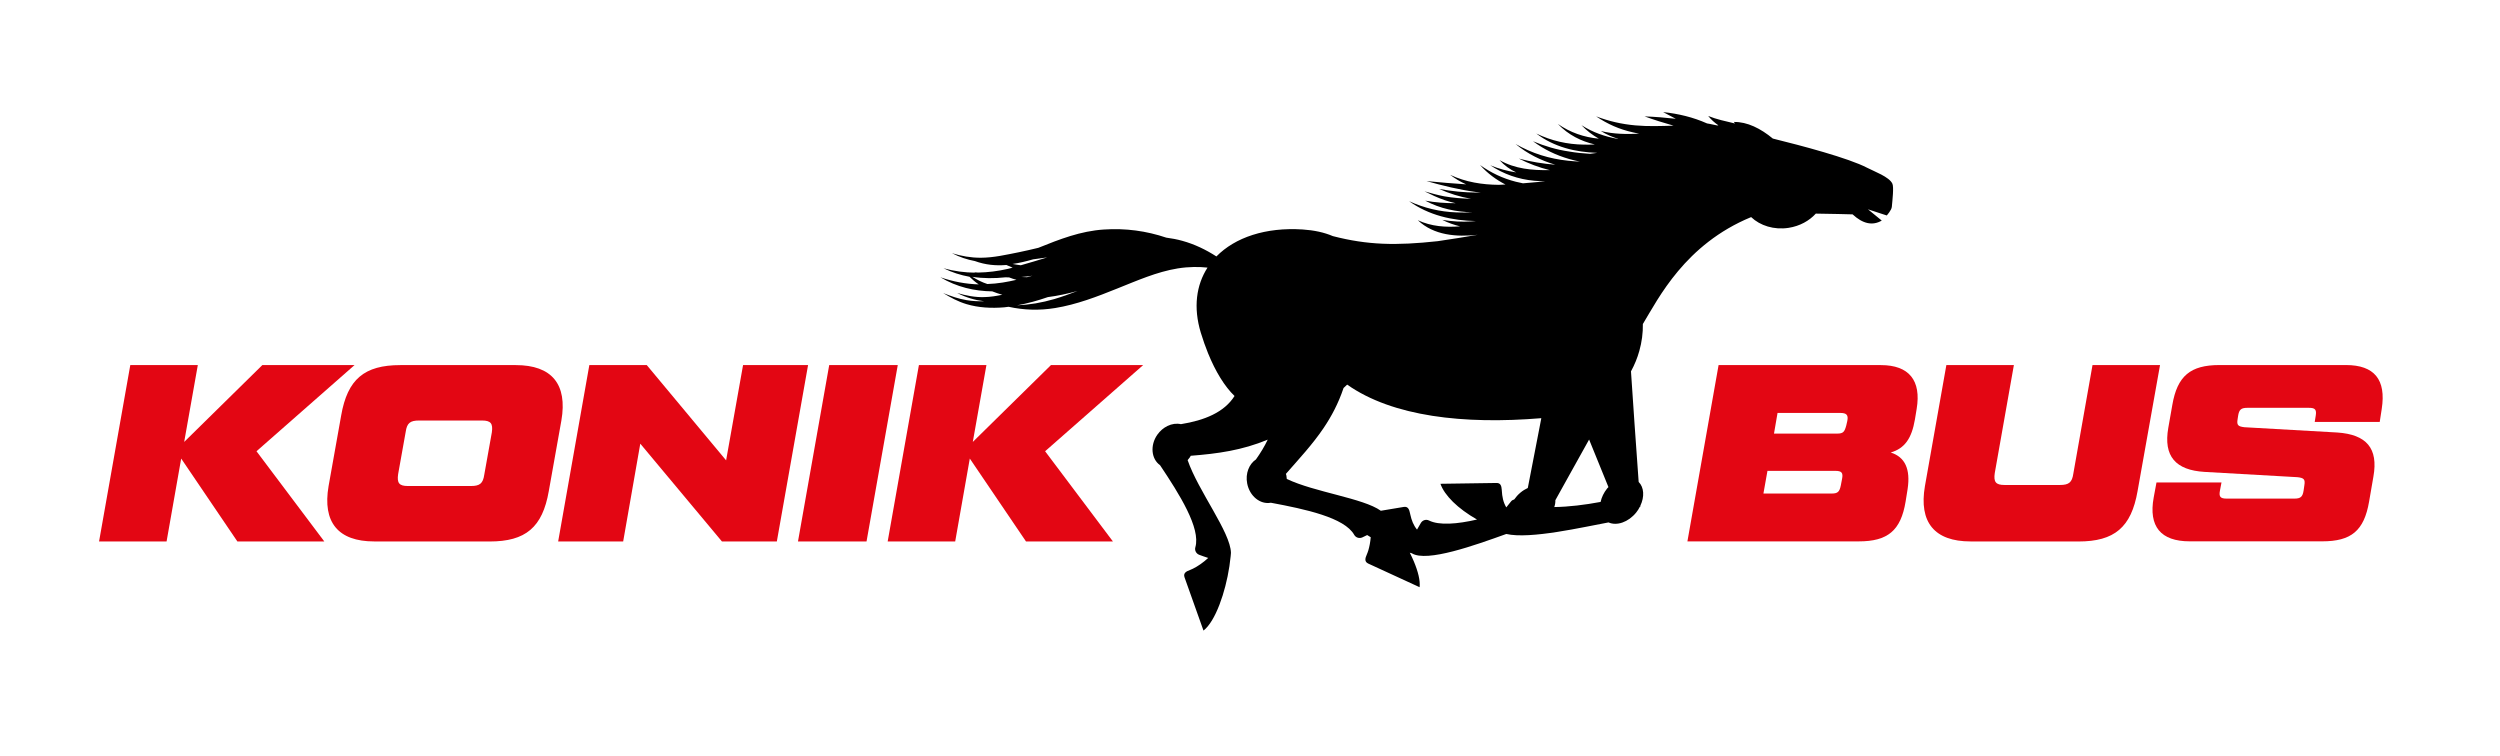 <?xml version="1.0" encoding="utf-8"?>
<!-- Generator: Adobe Illustrator 24.0.3, SVG Export Plug-In . SVG Version: 6.00 Build 0)  -->
<svg version="1.1" id="Warstwa_1" xmlns="http://www.w3.org/2000/svg" xmlns:xlink="http://www.w3.org/1999/xlink" x="0px" y="0px"
	 viewBox="0 0 458.78 138.78" style="enable-background:new 0 0 458.78 138.78;" xml:space="preserve">
<style type="text/css">
	.st0{fill:#E30613;}
</style>
<g>
	<g>
		<path class="st0" d="M65.06,67L47.07,82.81l12.44,16.55H43.56L33.25,84.15l-2.68,15.21H18.18L23.91,67H36.3l-2.5,14.1L48.14,67
			H65.06z"/>
		<path class="st0" d="M68.67,99.36c-6.61,0-9.52-3.51-8.37-10.17l2.31-12.95C63.77,69.59,66.86,67,73.48,67h21.17
			c6.61,0,9.52,3.51,8.37,10.17l-2.31,12.95c-1.16,6.66-4.25,9.25-10.86,9.25H68.67z M86.42,89.19c1.62,0,2.22-0.46,2.45-2.08
			l1.39-7.77c0.23-1.62-0.19-2.17-1.8-2.17H76.9c-1.62,0-2.22,0.46-2.45,2.08l-1.39,7.77c-0.23,1.62,0.18,2.17,1.8,2.17H86.42z"/>
		<path class="st0" d="M136.36,67h11.93l-5.73,32.36h-10.08l-14.98-17.94l-3.14,17.94h-11.93L108.15,67h10.54l14.56,17.48L136.36,67
			z"/>
		<path class="st0" d="M152.17,67h12.58l-5.73,32.36h-12.58L152.17,67z"/>
		<path class="st0" d="M209.78,67l-17.99,15.81l12.44,16.55h-15.95l-10.31-15.21l-2.68,15.21H162.9L168.63,67h12.39l-2.5,14.1
			L192.86,67H209.78z"/>
		<path class="st0" d="M345.16,67c5.18,0,7.44,2.82,6.57,8.04l-0.32,1.94c-0.6,3.51-1.9,5.32-4.44,6.06c2.63,0.83,3.65,3.05,3.1,6.7
			l-0.37,2.31c-0.88,5.32-3.28,7.3-8.6,7.3h-31.44L315.38,67H345.16z M338.04,87.89c0.23-1.16-0.09-1.48-1.25-1.48h-12.44
			l-0.74,4.16h12.53c1.11,0,1.43-0.32,1.67-1.48L338.04,87.89z M326.2,75.78l-0.65,3.79h11.6c1.11,0,1.34-0.32,1.66-1.48l0.19-0.83
			c0.23-1.11-0.14-1.48-1.29-1.48H326.2z"/>
		<path class="st0" d="M361.62,99.36c-6.61,0-9.52-3.51-8.37-10.17L357.18,67h12.39l-3.51,19.83c-0.23,1.62,0.18,2.17,1.8,2.17
			h10.17c1.62,0,2.22-0.46,2.45-2.08L384,67h12.39l-4.12,23.12c-1.16,6.66-4.25,9.25-10.86,9.25H361.62z"/>
		<path class="st0" d="M395.74,88.54h11.93l-0.28,1.48c-0.23,1.16,0.09,1.48,1.25,1.48h12.39c1.16,0,1.53-0.32,1.71-1.48l0.14-0.97
			c0.18-1.11-0.09-1.34-1.25-1.48l-17.06-0.97c-5.32-0.32-7.58-2.87-6.66-8.09l0.74-4.21c0.92-5.32,3.33-7.31,8.65-7.31h23.21
			c5.22,0,7.4,2.68,6.57,8.04l-0.37,2.4h-11.93l0.18-1.11c0.19-1.16-0.09-1.48-1.25-1.48h-11.28c-1.16,0-1.53,0.32-1.71,1.48
			l-0.09,0.6c-0.19,1.11,0.09,1.34,1.25,1.48l17.06,0.97c5.32,0.37,7.54,2.87,6.61,8.09l-0.79,4.58c-0.92,5.36-3.28,7.3-8.6,7.3
			h-24.32c-5.32,0-7.58-2.73-6.61-8.04L395.74,88.54z"/>
	</g>
	<path d="M347.28,33.72c-0.56-1.27-3.38-2.27-4.61-2.92c-3.43-1.8-12.15-4.09-17.32-5.37c0,0-0.01,0-0.01,0
		c-2.22-1.84-4.7-3.1-7.16-3.05l0.21,0.28c0,0,0,0-0.01,0c-1.71-0.41-3.42-0.77-4.91-1.38c0.56,0.69,1.19,1.25,1.88,1.72
		c0,0,0,0,0,0c-0.08,0-0.16,0.01-0.23,0.02c-0.45-0.1-0.9-0.2-1.35-0.28c-0.17-0.03-0.34-0.06-0.51-0.09
		c-2.55-1.14-5.28-1.79-8.06-2.08c0.77,0.42,1.56,0.82,2.33,1.23c-1.91-0.22-3.82-0.37-5.73-0.44c1.75,0.64,3.53,1.19,5.32,1.7
		c-2.34,0.07-4.69,0.16-7.01-0.05c-2.54-0.23-4.84-0.76-7.21-1.66c2.13,1.44,4.26,2.38,6.77,2.94c0.38,0.09,0.75,0.17,1.14,0.25
		c-2.35,0.09-4.68,0.09-7.04-0.5c1.04,0.65,2.12,1.12,3.23,1.45c-0.05,0-0.09,0-0.14,0c-2.32-0.43-4.56-1.18-6.64-2.52
		c0.95,1.01,2.03,1.83,3.19,2.48c-2.74-0.26-5.24-1.12-7.53-2.71c1.96,2.05,4.3,3.19,6.8,3.77c-0.66,0.03-1.33,0.05-2,0.03
		c-3.1-0.04-5.97-0.7-8.76-2.04c3.31,2.51,7.2,3.42,11.19,3.55c-0.44,0.06-0.89,0.12-1.33,0.18c-1.28-0.08-2.55-0.2-3.8-0.42
		c-2.34-0.34-4.48-0.98-6.66-1.89c2.06,1.52,4.17,2.54,6.64,3.26c0.65,0.19,1.31,0.34,1.98,0.48c-0.72-0.04-1.43-0.08-2.15-0.16
		c-3.47-0.36-6.64-1.35-9.67-3.08c2.21,1.84,4.68,3.03,7.3,3.81c-2.27-0.18-4.47-0.54-6.7-1.13c1.86,0.94,3.71,1.64,5.68,2.12
		c-3.2,0.05-6.35-0.2-9.22-1.84c0.88,0.98,1.92,1.72,3.06,2.26c-1.62-0.24-3.19-0.67-4.76-1.31c2.48,1.64,5.1,2.56,8.07,2.84
		c0.67,0.07,1.34,0.08,2.01,0.09c-0.45,0.05-0.9,0.1-1.34,0.14c-0.91,0.08-1.83,0.16-2.74,0.24c-0.44-0.09-0.88-0.18-1.31-0.29
		c-2.41-0.61-4.55-1.64-6.57-3.07c1.37,1.54,2.95,2.7,4.67,3.58c-0.4,0.02-0.81,0.04-1.21,0.06c-3.05-0.03-6.05-0.48-8.95-1.84
		c0.93,0.71,1.91,1.29,2.94,1.75c-2.43-0.15-4.84-0.37-7.27-0.6c3.02,0.86,5.99,1.58,9.1,2.01c0.28,0.04,0.56,0.07,0.84,0.1
		c-0.23,0-0.46,0.01-0.69,0c-2.36-0.01-4.62-0.24-6.94-0.67c1.92,0.87,3.82,1.45,5.85,1.81c-1.64-0.05-3.26-0.16-4.89-0.45
		c-1.24-0.23-2.43-0.57-3.64-0.92c1.22,0.61,2.41,1.18,3.7,1.62c0.66,0.23,1.34,0.41,2.02,0.56c-1.86,0-3.72-0.12-5.59-0.47
		c2.77,1.5,5.69,2.05,8.67,2.15c-0.97,0.04-1.95,0.04-2.92,0.01c-3.07-0.11-5.93-0.8-8.71-2.06c3.66,2.62,7.92,3.56,12.28,3.65
		c-0.27,0.02-0.54,0.05-0.81,0.06c-1.83,0.13-3.57,0.01-5.38-0.28c1.07,0.54,2.16,0.92,3.27,1.19c-2.64,0.2-5.26,0.03-7.76-1.13
		c2.92,2.79,7.13,3.11,10.99,2.68c-2.4,0.43-4.87,0.79-7.35,1.17c-7.64,0.83-12.84,0.72-19.23-0.93c-1.59-0.68-3.44-1.08-5.54-1.22
		c-6.8-0.44-12.4,1.46-15.83,4.95c-1.93-1.24-3.99-2.24-6.27-2.87c-0.97-0.27-1.95-0.45-2.93-0.58c-3.63-1.23-7.49-1.76-11.45-1.49
		c-4.29,0.28-8.11,1.78-12.03,3.36c-1.19,0.28-2.38,0.57-3.58,0.81c-2.33,0.46-4.6,1-6.99,1.01c-1.83,0-3.54-0.3-5.28-0.84
		c1.39,0.73,2.79,1.18,4.21,1.45c1.92,0.7,3.85,0.88,5.78,0.72c0.38,0.17,0.76,0.34,1.15,0.49c-0.29,0.07-0.58,0.15-0.87,0.22
		c-1.84,0.42-3.66,0.65-5.48,0.68c-0.25-0.02-0.49-0.03-0.74-0.06c0.09,0.03,0.18,0.05,0.27,0.08c-1.96-0.01-3.91-0.27-5.87-0.81
		c1.57,0.77,3.17,1.27,4.77,1.56c0.53,0.51,1.08,0.99,1.69,1.4c-2.37-0.07-4.69-0.5-7.04-1.31c3.04,1.82,6.26,2.54,9.53,2.59
		c0.6,0.24,1.22,0.45,1.84,0.62c-1.07,0.23-2.15,0.4-3.26,0.43c-1.76,0.06-3.36-0.27-5.02-0.75c1.64,0.84,3.28,1.31,4.92,1.51
		c-1.07,0.03-2.14-0.02-3.2-0.2c-1.51-0.25-2.87-0.74-4.29-1.3c1.39,0.84,2.71,1.56,4.27,2.03c2.23,0.67,4.6,0.78,6.91,0.59
		c0.28-0.02,0.55-0.07,0.83-0.1c2.83,0.62,5.63,0.7,8.53,0.23c3.94-0.64,7.71-2.09,11.4-3.58c3.62-1.44,7.24-3.06,11.1-3.69
		c2.1-0.34,4.01-0.31,5.47-0.15c-2.06,3.2-2.64,7.3-1.23,11.95c0.41,1.33,0.85,2.59,1.33,3.77c1.38,3.39,3.06,6.11,4.86,7.84
		c-1.89,3.01-5.55,4.48-9.84,5.17c-0.8-0.18-1.66-0.06-2.46,0.33c-0.71,0.34-1.37,0.89-1.88,1.62c-1.34,1.94-1.11,4.43,0.51,5.58
		c3.57,5.34,7.49,11.56,6.48,15.05c-0.17,0.57,0.14,1.18,0.7,1.39c0.47,0.18,1.06,0.39,1.66,0.58c-0.9,0.83-1.93,1.55-2.8,1.97
		c-0.18,0.08-0.36,0.17-0.52,0.23c-0.75,0.27-1.29,0.59-1.03,1.35l3.48,9.78c1.07-0.82,2.1-2.57,2.95-4.8
		c0.2-0.52,0.39-1.07,0.57-1.64c0.7-2.22,1.23-4.75,1.47-7.22c0,0,0-0.01,0-0.01c0.02-0.2,0.04-0.4,0.05-0.59v-0.01
		c-0.07-3.77-6.02-11.38-7.95-17.01c0.14-0.16,0.27-0.32,0.39-0.49c0.07-0.1,0.14-0.2,0.19-0.31c4.94-0.38,9.41-1,14.12-2.96
		c-0.57,1.21-1.31,2.43-2.16,3.63c-1.27,0.85-1.97,2.59-1.61,4.42c0.45,2.32,2.39,3.89,4.35,3.53c6.32,1.18,13.51,2.72,15.29,5.89
		c0.29,0.52,0.94,0.72,1.49,0.47c0.27-0.12,0.57-0.27,0.89-0.43c0.21,0.13,0.43,0.27,0.65,0.4c-0.07,0.86-0.23,1.7-0.43,2.38
		c-0.09,0.28-0.18,0.55-0.28,0.77c-0.33,0.73-0.47,1.34,0.25,1.68l9.43,4.34c0.14-1.18-0.27-2.86-1.06-4.74
		c-0.22-0.52-0.47-1.05-0.74-1.59c0.12,0.03,0.24,0.07,0.37,0.1c0,0,0.01,0,0.01,0.01c2.75,1.7,11.61-1.49,17.33-3.55
		c4.38,1.01,14.12-1.27,18.76-2.12c1.5,0.68,3.63-0.03,5.07-1.81c0.27-0.33,0.49-0.69,0.67-1.05l0.11-0.06c0,0,0-0.06-0.01-0.14
		c0.78-1.64,0.69-3.37-0.31-4.37c-0.42-5.88-1.14-15.93-1.41-20.29c0.65-1.19,1.17-2.45,1.53-3.75c0.46-1.63,0.68-3.3,0.65-4.94
		c2.87-4.73,7.74-14.62,19.87-19.62c1.65,1.57,4.2,2.39,6.89,1.97c2.04-0.32,3.78-1.29,4.98-2.61c2.01,0.01,6.75,0.14,6.75,0.14
		c1.87,1.73,3.65,2.13,5.35,1.14l-2.53-2.07l2.13,0.7l1.32,0.43c0,0,0.89-0.98,0.93-1.59C347.29,36.69,347.56,34.34,347.28,33.72z
		 M185.82,48.44c1.24-0.18,2.48-0.48,3.74-0.84c0.01,0,0.03-0.01,0.04-0.01c0.86-0.11,1.72-0.23,2.57-0.35
		c-1.61,0.49-3.22,0.99-4.84,1.44C186.82,48.61,186.32,48.54,185.82,48.44z M189.46,50.6c-0.33,0.09-0.66,0.18-0.99,0.27
		c-0.35,0-0.69-0.02-1.04-0.04C188.11,50.78,188.78,50.71,189.46,50.6z M184.01,51.85c-0.95,0.15-1.89,0.24-2.81,0.27
		c0,0-0.01,0-0.01,0c-0.99-0.32-1.89-0.79-2.76-1.32c2.02,0.31,4.05,0.31,6.09,0.09c0.22,0.01,0.44,0.02,0.67,0.02
		c0.44,0.17,0.89,0.32,1.34,0.44C185.69,51.54,184.85,51.72,184.01,51.85z M193.45,54.89c-2.26,0.66-4.51,1.04-6.81,1.14
		c1.93-0.34,3.81-0.87,5.66-1.51c1.83-0.23,3.64-0.63,5.43-1.12C196.32,53.95,194.9,54.46,193.45,54.89z M262.24,95.52
		c-0.54-0.27-1.18-0.07-1.49,0.44c-0.22,0.35-0.46,0.77-0.71,1.23c-0.66-0.81-1-1.71-1.23-2.76l-3.45,1.51c0,0,0,0,0,0l3.45-1.51
		c-0.01-0.06-0.03-0.12-0.04-0.18c-0.16-0.79-0.39-1.36-1.18-1.22l-4.19,0.7c-3.24-2.32-12.16-3.4-17.26-5.84
		c-0.01-0.2-0.03-0.41-0.07-0.62c-0.02-0.11-0.06-0.2-0.09-0.31c2.47-2.82,4.88-5.4,6.91-8.4c1.45-2.15,2.71-4.51,3.67-7.36
		c0.22-0.2,0.44-0.41,0.66-0.62c8.34,5.87,21.41,7.34,35.63,6.16l-0.35,1.82l-2.13,10.99c-0.46,0.21-0.92,0.49-1.35,0.85
		c-0.46,0.38-0.83,0.81-1.14,1.25c-0.22,0.06-0.43,0.17-0.58,0.36c-0.26,0.32-0.57,0.7-0.88,1.1c-0.56-0.95-0.76-1.94-0.82-3.1
		c0-0.05-0.01-0.09-0.01-0.13c-0.05-0.73-0.22-1.27-0.98-1.25l-10.27,0.15c0.36,1.06,1.16,2.19,2.3,3.32
		c1.14,1.12,2.64,2.23,4.41,3.24C267.42,96.18,264.11,96.45,262.24,95.52z M285.43,91.79c0.63-1.13,1.37-2.46,2.16-3.89
		c1.28-2.3,2.7-4.85,4.03-7.24l3.55,8.73c-0.07,0.08-0.16,0.15-0.23,0.24c-0.63,0.78-1.03,1.64-1.21,2.48
		c-2.87,0.54-5.87,0.91-8.5,0.94C285.38,92.63,285.44,92.2,285.43,91.79z"/>
</g>
</svg>
